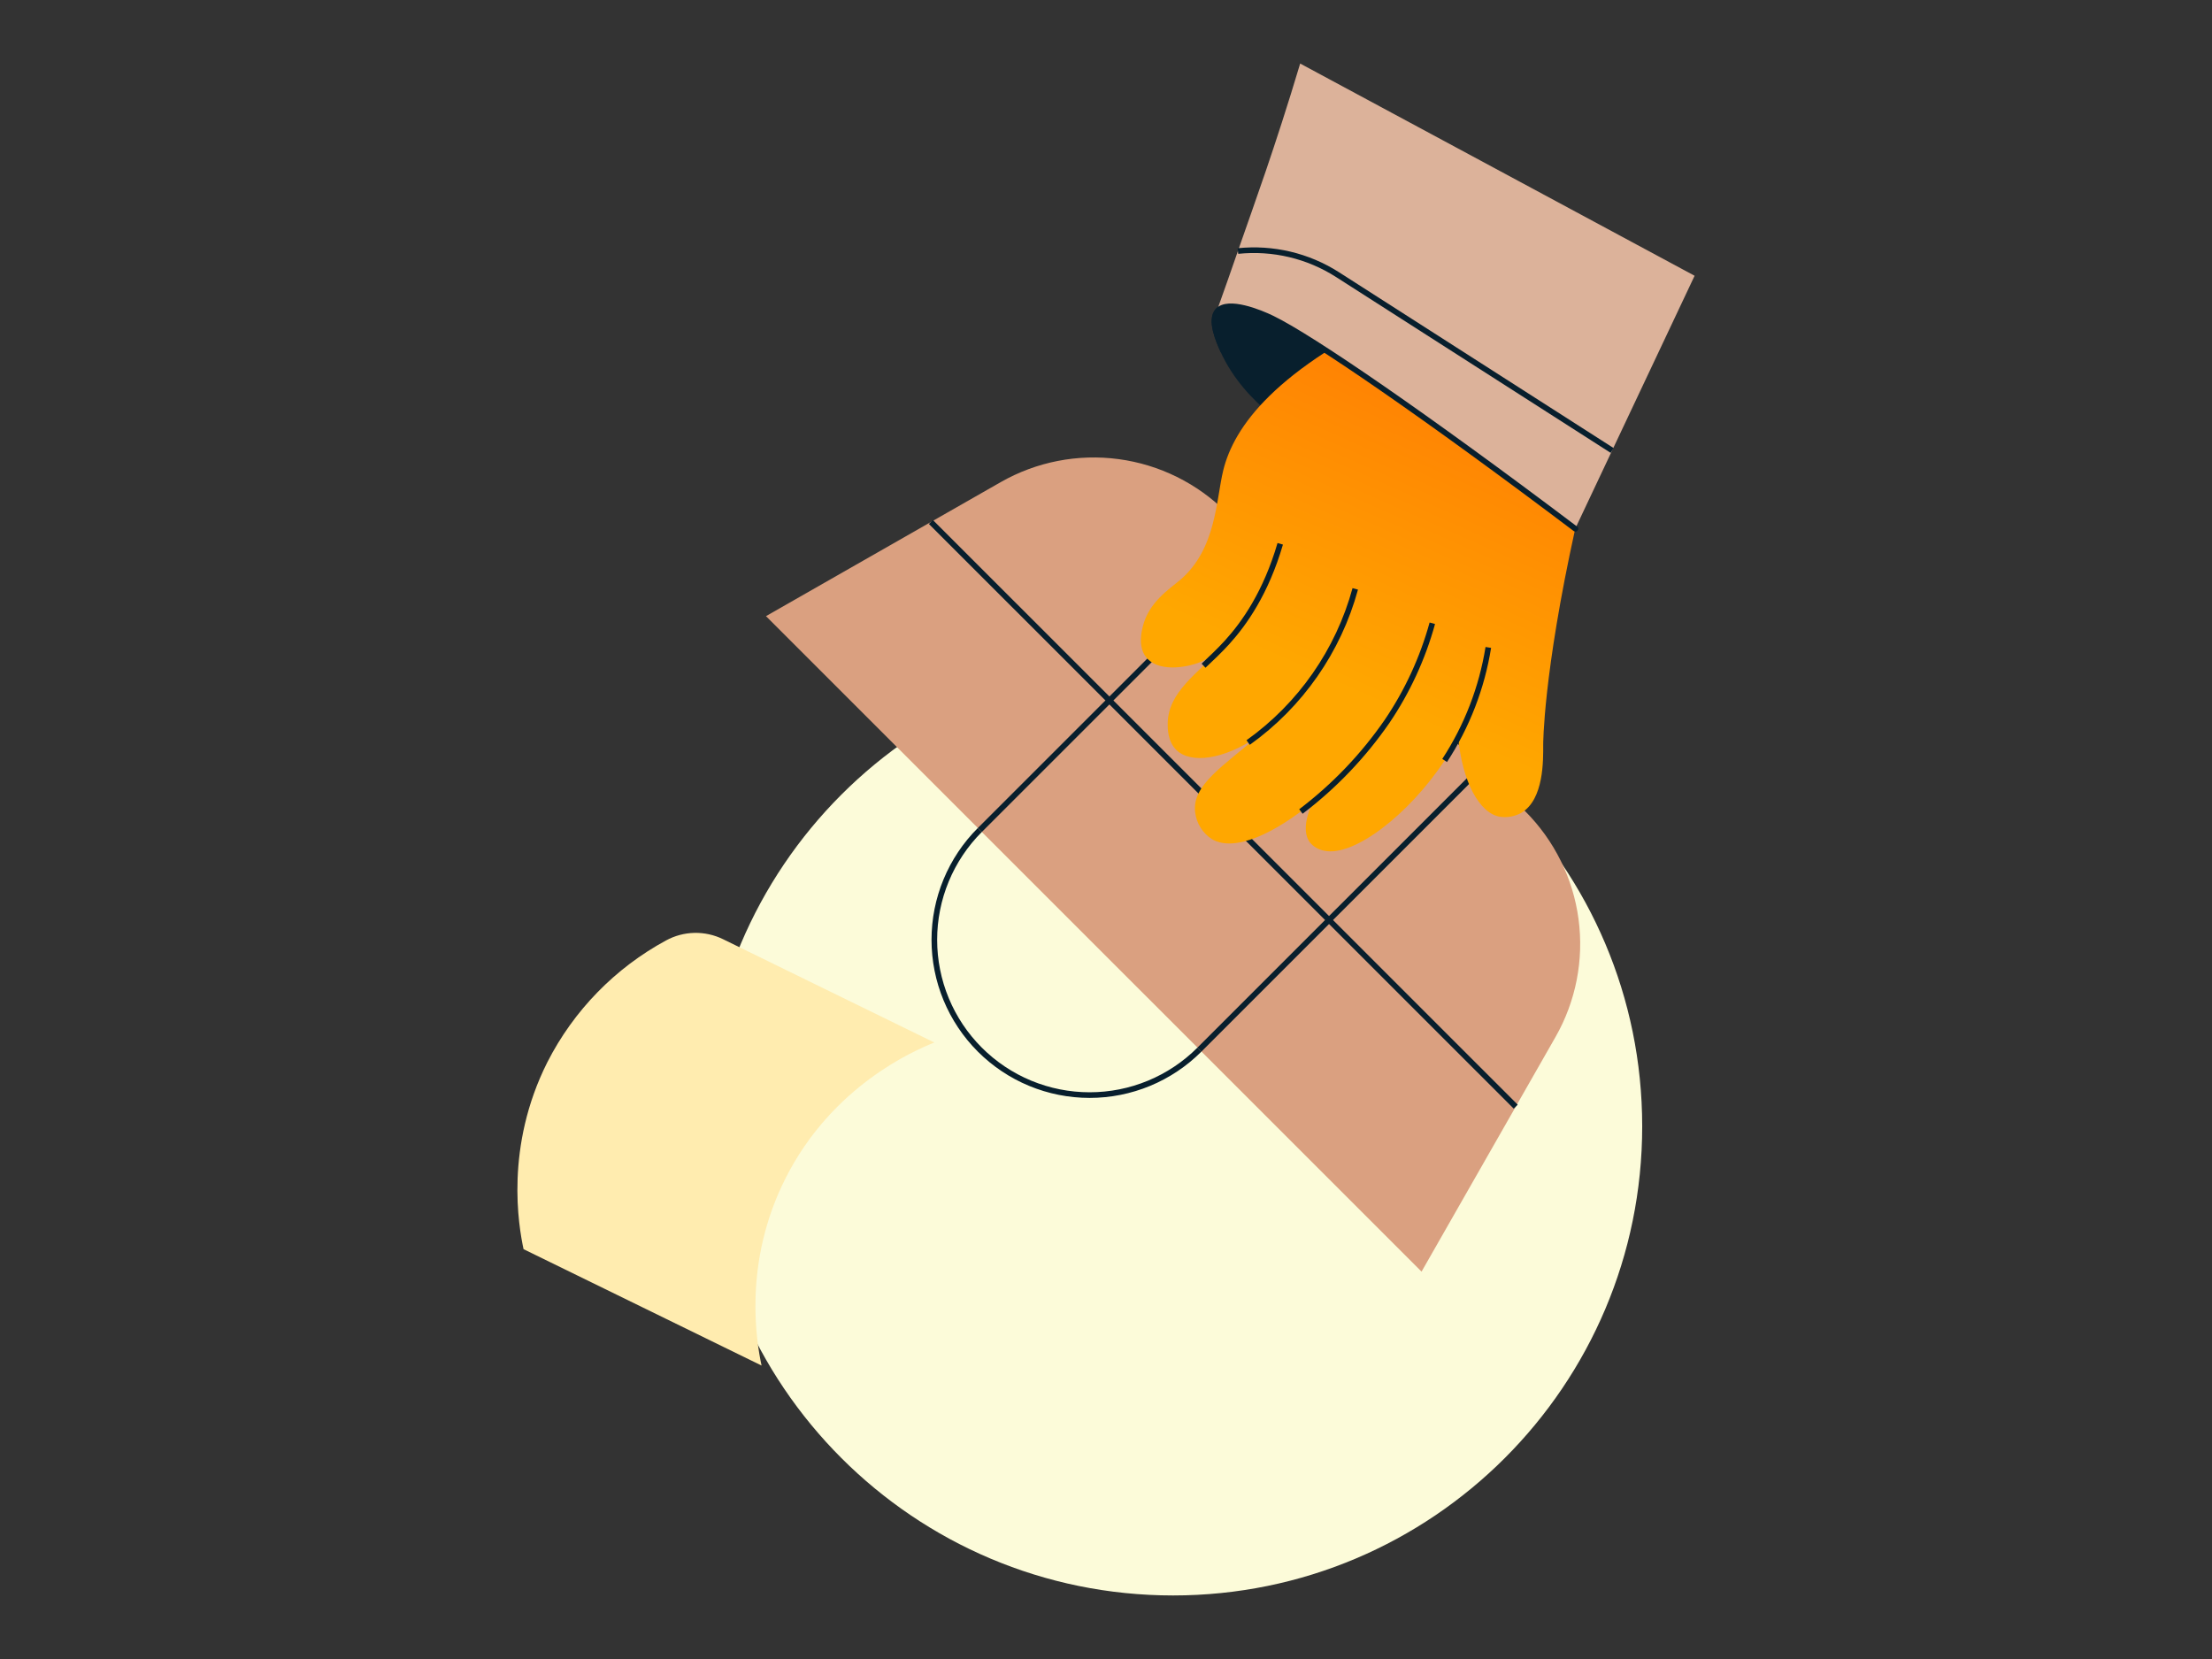 <svg width="400" height="300" viewBox="0 0 400 300" fill="none" xmlns="http://www.w3.org/2000/svg">
<rect x="0" y="0" width="400" height="300" fill="#333333" stroke="none"/>
<path d="M212.133 288.509C258.983 288.509 296.962 250.53 296.962 203.68C296.962 156.831 258.983 118.852 212.133 118.852C165.284 118.852 127.305 156.831 127.305 203.68C127.305 250.53 165.284 288.509 212.133 288.509Z" fill="#FCFBD9"/>
<path d="M137.714 246.933C136.82 242.746 134.308 228.444 142.025 213.118C150.454 196.377 165.256 189.994 168.959 188.521L130.752 169.838C129.14 169.048 127.363 168.656 125.568 168.695C123.773 168.734 122.014 169.204 120.439 170.064C111.224 175.058 103.742 182.733 98.984 192.072C91.267 207.398 93.779 221.7 94.674 225.887L137.714 246.933Z" fill="#FFECAF"/>
<path d="M180.953 87.188L138.512 111.419L257.061 229.95L281.285 187.522C284.974 181.059 286.437 173.563 285.448 166.188C284.459 158.813 281.073 151.967 275.811 146.705L221.77 92.662C216.508 87.4 209.663 84.014 202.287 83.025C194.912 82.036 187.416 83.499 180.953 87.188Z" fill="#DAA080"/>
<path d="M274.091 200.122L168.336 94.394" stroke="#081F2D" stroke-width="1.018" stroke-miterlimit="10"/>
<path d="M267.909 138.802L216.895 189.803" stroke="#081F2D" stroke-width="1.018" stroke-miterlimit="10"/>
<path d="M228.199 99.089L177.188 150.086" stroke="#081F2D" stroke-width="1.018" stroke-miterlimit="10"/>
<path d="M216.895 189.803C214.288 192.411 211.192 194.479 207.785 195.891C204.378 197.302 200.726 198.028 197.039 198.028C193.351 198.028 189.699 197.302 186.292 195.891C182.885 194.479 179.79 192.411 177.182 189.803C174.574 187.196 172.506 184.1 171.095 180.693C169.683 177.286 168.957 173.634 168.957 169.947C168.957 166.259 169.683 162.607 171.095 159.2C172.506 155.793 174.574 152.697 177.182 150.09" stroke="#081F2D" stroke-width="1.018" stroke-miterlimit="10"/>
<path d="M238.323 79.854C235.206 78.239 225.556 73.07 221.151 63.351C220.415 61.726 218.707 57.855 220.229 56.197C222.097 54.163 227.832 56.498 230.046 57.576C237.167 61.038 257.815 75.206 284.854 95.604C274.374 93.403 255.437 88.719 238.323 79.854Z" fill="#081F2D" stroke="#081F2D" stroke-width="1.018" stroke-linecap="round" stroke-linejoin="round"/>
<path d="M227.907 132.77C221.213 138.558 215.457 141.953 216.13 146.963C216.256 147.934 216.593 148.866 217.117 149.693C217.641 150.52 218.339 151.222 219.163 151.751C223.223 154.129 230.419 150.782 237.432 145.031C237.025 145.831 235.037 149.996 236.919 152.391C237.583 153.159 238.494 153.671 239.494 153.841C244.744 154.975 254.739 147.382 261.236 137.518C261.993 136.368 262.836 134.981 263.689 133.364C264.411 141.267 267.489 147.072 271.234 147.691C272.582 147.897 273.96 147.641 275.143 146.963C279.206 144.528 279.066 137.404 279.059 134.688C279.059 134.688 279.023 122.06 284.853 95.602C286.861 86.695 290.277 78.166 294.973 70.336L254.794 55.471C230.486 66.743 223.123 77.221 221.204 85.046C219.891 90.401 219.947 99.329 213.381 104.896C211.422 106.558 207.724 108.896 206.644 113.337C206.428 114.223 205.776 116.905 207.215 118.797C209.256 121.479 214.199 120.86 217.039 119.731C218.637 119.087 220.074 118.1 221.248 116.839C216.506 121.83 211.228 125.119 211.156 130.849C211.146 131.582 211.115 134.082 212.75 135.649C215.35 138.141 221.231 137.39 227.332 133.258" fill="url(#paint0_linear_2559_6924)"/>
<path d="M269.135 117.077C267.964 124.369 265.273 131.333 261.238 137.519" stroke="#081F2D" stroke-width="1.018" stroke-miterlimit="10"/>
<path d="M225.707 134.27C235.172 127.518 242.014 117.703 245.073 106.486" stroke="#081F2D" stroke-width="1.018" stroke-miterlimit="10"/>
<path d="M259.009 112.704C257.266 119.034 254.496 125.036 250.811 130.47C246.518 136.685 241.264 142.179 235.246 146.745" stroke="#081F2D" stroke-width="1.018" stroke-miterlimit="10"/>
<path d="M217.641 120.376C219.026 119.066 220.491 117.697 221.891 116.16C225 112.737 228.919 107.2 231.507 98.337" stroke="#081F2D" stroke-width="1.018" stroke-miterlimit="10"/>
<path d="M306.438 49.867L235.111 11.491C230.527 26.825 226.669 37.275 224.261 44.227C222.805 48.438 221.336 52.615 219.855 56.758C219.871 56.729 219.916 56.645 219.971 56.558C220.01 56.485 220.054 56.416 220.103 56.35C220.141 56.294 220.184 56.243 220.231 56.196C222.093 54.164 227.827 56.496 230.045 57.574C237.164 61.034 257.811 75.2 284.853 95.598L306.438 49.867Z" fill="#DCB29A"/>
<path d="M223.859 45.394C230.176 44.736 236.529 46.243 241.878 49.668L291.528 81.459" stroke="#081F2D" stroke-width="1.018" stroke-miterlimit="10"/>
<path d="M221.151 63.35C220.415 61.725 218.707 57.853 220.229 56.197C222.097 54.163 227.832 56.496 230.046 57.575C237.167 61.036 257.815 75.205 284.854 95.603" stroke="#081F2D" stroke-width="1.018" stroke-linecap="round" stroke-linejoin="round"/>
<defs>
<linearGradient id="paint0_linear_2559_6924" x1="293.249" y1="13.695" x2="243.626" y2="124.805" gradientUnits="userSpaceOnUse">
<stop stop-color="#FF5607"/>
<stop offset="1" stop-color="#FFA700"/>
</linearGradient>
</defs>
</svg>
